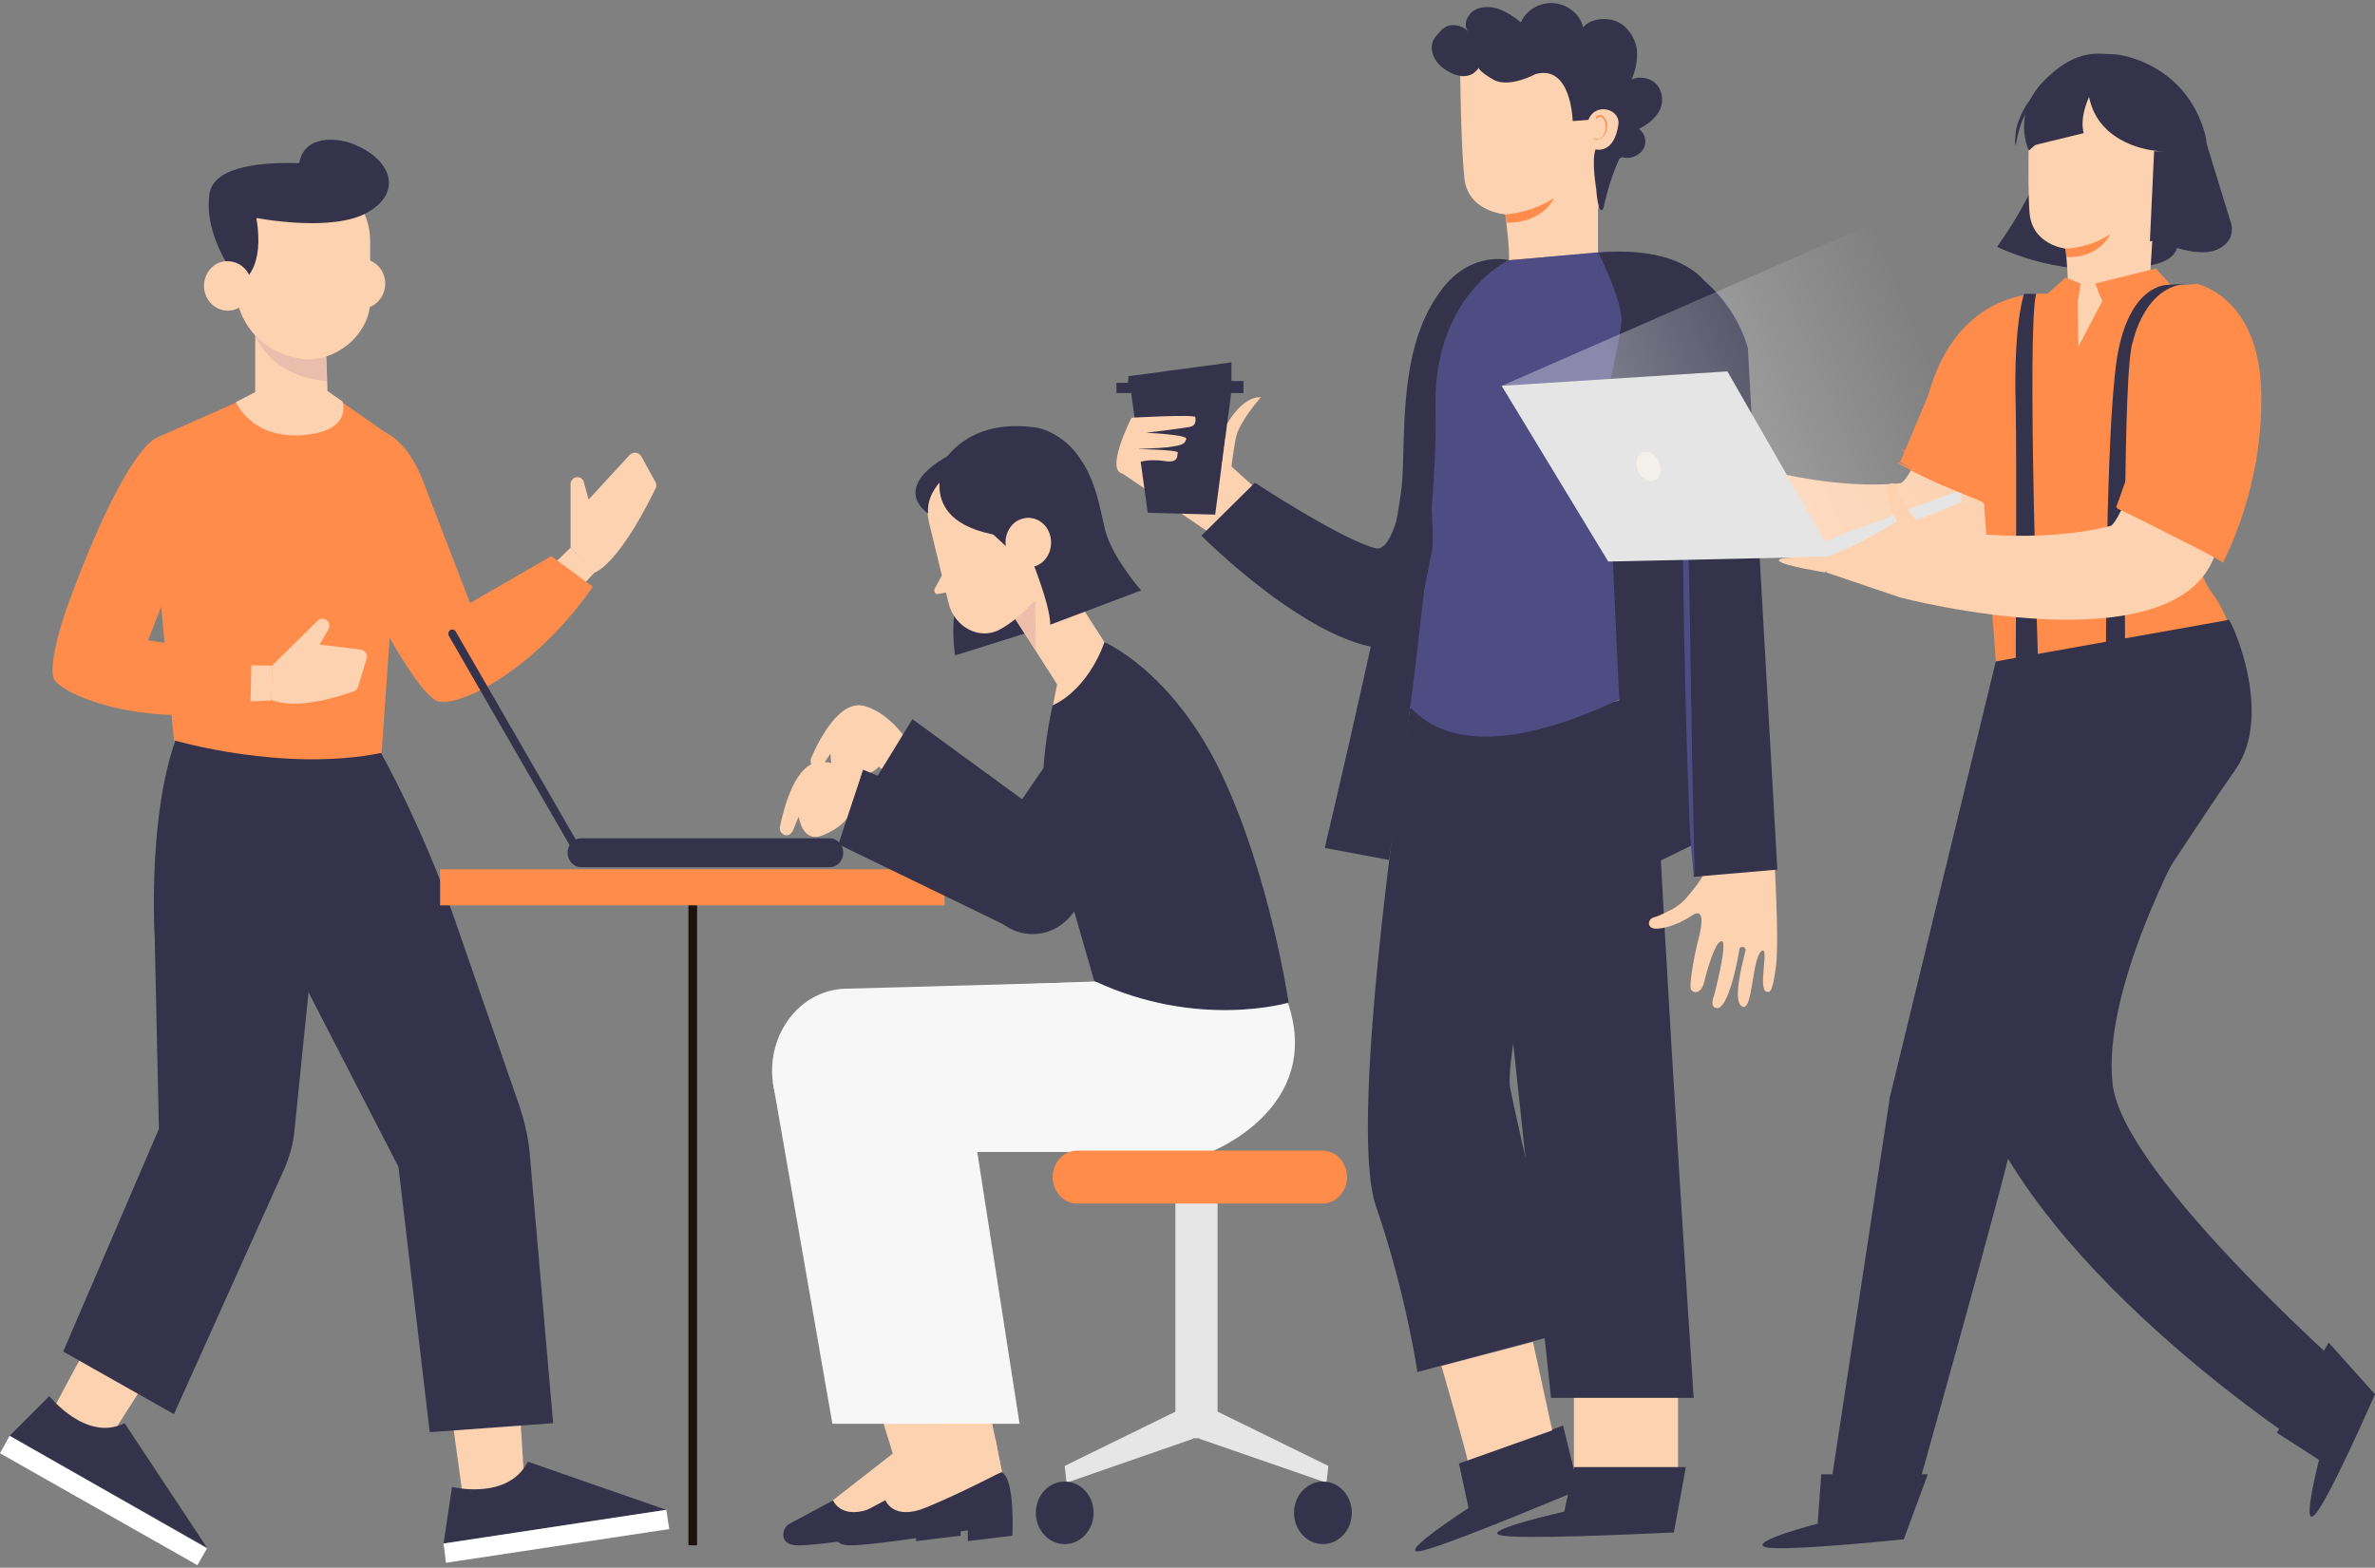 <svg width="524" height="346" viewBox="0 0 524 346" fill="none" xmlns="http://www.w3.org/2000/svg">
<rect x="0" y="0" width="524" height="346" fill="#808080" stroke="none"/>
<path d="M115.795 328.96L113.537 292.176L97.602 297.488L102.781 335.068L116.458 330.287L115.795 328.96Z" fill="#FCD2B1"/>
<path d="M99.726 328.163C99.726 328.163 112.075 331.217 116.458 322.586L147 333.209L97.867 340.645L99.726 328.163Z" fill="#34334B"/>
<path d="M147.665 337.458L98.398 344.895L97.867 340.645L147.001 333.209L147.665 337.458Z" fill="white"/>
<path d="M79.011 156.329L79.808 158.719C87.908 172.131 95.478 188.863 100.656 203.869L114.334 243.308C115.795 247.425 116.724 251.674 116.99 255.923L122.036 314.087L94.814 316.079L87.908 257.517L55.773 195.104L57.499 158.586L79.011 156.329Z" fill="#34334B"/>
<path d="M23.238 318.867L42.892 288.059L27.089 282.349L9.295 315.547L22.973 320.328L23.238 318.867Z" fill="#FCD2B1"/>
<path d="M10.888 308.111C10.888 308.111 18.988 318.336 27.487 314.087L45.68 341.575L2.124 316.875L10.888 308.111Z" fill="#34334B"/>
<path d="M43.556 345.426L-0.001 320.726L2.124 316.875L45.68 341.708L43.556 345.426Z" fill="white"/>
<path d="M70.911 190.988L64.935 249.815C64.669 252.604 63.873 255.259 62.81 257.783L38.376 312.095L13.943 298.284L35.057 249.151L34.127 206.657C34.127 206.657 31.737 167.882 44.219 153.142L67.724 156.993L70.911 190.988Z" fill="#34334B"/>
<path d="M125.887 120.873L114.334 132.028L118.981 139.597L131.198 126.318L125.887 120.873Z" fill="#FCD2B1"/>
<path d="M125.887 120.873V106.797C125.887 106.133 126.418 105.469 127.082 105.336C127.878 105.204 128.675 105.602 128.808 106.399L129.87 110.25L138.9 100.423C139.697 99.626 141.025 99.759 141.556 100.821L144.61 106.399C144.876 106.797 144.876 107.461 144.61 107.859C143.017 111.179 136.51 124.06 131.066 126.45L125.887 120.873Z" fill="#FCD2B1"/>
<path d="M73.832 97.634C73.832 97.634 70.778 104.54 85.385 139.73C85.385 139.73 93.353 154.337 96.938 154.868C102.648 155.665 118.583 147.033 130.8 129.505L121.638 122.732L103.711 133.09L93.22 105.868C93.087 105.735 86.979 87.675 73.832 97.634Z" fill="#FF8C4A"/>
<path d="M58.959 85.816L34.924 96.439C33.197 97.236 32.268 98.962 32.401 100.821L38.376 163.367C38.376 163.367 62.545 170.538 84.19 166.156L88.705 101.751C88.971 99.892 88.306 98.033 86.846 96.705L71.442 85.949L58.959 85.816Z" fill="#FF8C4A"/>
<path d="M60.021 146.901L43.953 146.635L41.828 155.267L59.888 154.603L60.021 146.901Z" fill="#FCD2B1"/>
<path d="M60.022 146.901L70.114 136.941C70.645 136.41 71.442 136.41 71.973 136.808C72.637 137.207 72.903 138.136 72.504 138.8L70.512 142.253L79.277 143.315C80.339 143.315 81.269 144.377 80.87 145.44L79.011 151.548C78.878 152.079 78.48 152.478 77.949 152.611C74.496 153.806 65.466 156.727 59.889 154.47L60.022 146.901Z" fill="#FCD2B1"/>
<path d="M33.994 96.97C33.994 96.97 27.089 100.025 14.606 134.551C14.606 134.551 9.958 147.83 12.216 150.353C15.934 154.47 34.525 160.977 55.241 156.063L55.506 144.776L32.666 141.323L42.891 115.03C42.891 115.163 50.327 98.166 33.994 96.97Z" fill="#FF8C4A"/>
<path d="M74.363 62.444C74.23 65.499 76.488 68.022 79.409 68.154C82.331 68.287 84.854 65.897 84.987 62.843C85.119 59.788 82.862 57.265 79.941 57.133C77.019 57 74.496 59.39 74.363 62.444Z" fill="#FCD2B1"/>
<path d="M71.84 75.458L72.238 85.417C72.371 90.065 69.715 92.588 65.333 92.588C61.615 92.721 56.17 90.065 56.303 86.081V69.482L71.84 75.458Z" fill="#FCD2B1"/>
<path d="M72.106 84.09C72.106 84.09 59.092 83.824 55.506 71.873C54.311 68.154 71.84 73.997 71.84 73.997L72.106 84.09Z" fill="#EABEAC"/>
<path d="M68.122 79.309C75.558 79.176 81.666 72.802 81.666 66.561V53.282C81.666 45.314 75.691 38.807 67.989 38.542C60.154 38.143 52.187 44.385 51.788 52.485L51.921 62.843C52.054 72.138 59.092 78.911 68.122 79.309Z" fill="#FCD2B1"/>
<path d="M77.55 31.636C74.629 30.574 67.193 29.512 65.998 36.019C58.694 35.753 47.141 36.417 46.211 42.791C44.883 52.086 51.921 60.984 51.921 60.984L53.781 61.78C53.781 61.78 58.428 59.124 56.569 48.103C56.569 48.103 73.567 51.422 81.269 46.775C88.971 42.26 86.315 34.956 77.55 31.636Z" fill="#34334B"/>
<path d="M45.016 62.843C44.883 65.897 47.141 68.42 50.062 68.553C52.984 68.686 55.374 66.295 55.507 63.374C55.639 60.32 53.382 57.797 50.461 57.664C47.672 57.398 45.149 59.788 45.016 62.843Z" fill="#FCD2B1"/>
<path d="M71.575 85.816L75.558 88.605C75.558 88.605 77.949 95.244 66.661 96.041C55.374 96.838 52.054 88.737 52.054 88.737L60.022 84.621L71.575 85.816Z" fill="#FCD2B1"/>
<path d="M152.844 195.901V341.044" stroke="#1F120C" stroke-width="1.908" stroke-miterlimit="10"/>
<path d="M97.102 199.811H208.383V191.843H97.102V199.811Z" fill="#FF8C4A"/>
<path d="M128.145 191.386H183.121C184.715 191.386 186.043 189.925 186.043 188.199C186.043 186.473 184.715 185.012 183.121 185.012H128.145C126.552 185.012 125.224 186.473 125.224 188.199C125.224 189.925 126.552 191.386 128.145 191.386Z" fill="#34334B"/>
<path d="M127.746 189.129C127.879 189.129 128.012 189.129 128.145 188.996C128.543 188.73 128.676 188.199 128.41 187.668L100.524 139.331C100.258 138.933 99.727 138.8 99.329 139.066C98.93 139.331 98.797 139.863 99.063 140.394L126.949 188.73C127.082 188.996 127.348 189.129 127.746 189.129Z" fill="#34334B"/>
<path d="M244.205 216.617L186.308 218.21C176.481 218.609 169.177 228.17 170.505 238.793C171.7 247.558 178.738 254.197 186.839 254.197H255.758C255.758 254.197 280.591 244.636 272.756 221.397L244.205 216.617Z" fill="#F7F7F7"/>
<path d="M183.917 331.084L174.223 336.263C173.161 336.794 172.63 338.122 172.895 339.317C173.161 340.247 173.958 341.044 176.082 341.044C180.863 341.177 202.11 337.724 202.11 337.724V340.114L211.936 338.919C211.936 338.919 212.6 326.702 209.679 324.976L183.917 331.084Z" fill="#34334B"/>
<path d="M199.454 318.867L183.785 331.084C183.785 331.084 185.511 335.732 192.815 332.678C200.251 329.624 209.414 324.843 209.414 324.843L208.086 317.539L199.454 318.867Z" fill="#FCD2B1"/>
<path d="M209.679 324.843L200.251 278.897L184.582 280.49L197.728 323.249L209.679 324.843Z" fill="#FCD2B1"/>
<path d="M170.505 238.793L183.652 314.22H213.53L201.977 239.988L170.505 238.793Z" fill="#F7F7F7"/>
<path d="M241.416 216.617L197.728 218.21C187.901 218.609 180.597 228.17 181.925 238.793C183.12 247.558 190.158 254.197 198.259 254.197H267.178C267.178 254.197 292.01 244.636 284.176 221.397L241.416 216.617Z" fill="#F7F7F7"/>
<path d="M195.337 331.084L185.643 336.263C184.581 336.794 184.05 338.122 184.315 339.317C184.581 340.247 185.378 341.044 187.502 341.044C192.283 341.177 213.53 337.724 213.53 337.724V340.114L223.356 338.919C223.356 338.919 224.02 326.702 221.099 324.976L195.337 331.084Z" fill="#34334B"/>
<path d="M211.006 318.867L195.337 331.084C195.337 331.084 197.063 335.732 204.367 332.678C211.803 329.624 220.966 324.843 220.966 324.843L219.638 317.539L211.006 318.867Z" fill="#FCD2B1"/>
<path d="M221.099 324.843L211.671 278.897L196.001 280.49L209.281 323.249L221.099 324.843Z" fill="#FCD2B1"/>
<path d="M182.059 238.793L195.072 314.22H224.951L213.398 239.988L182.059 238.793Z" fill="#F7F7F7"/>
<path d="M259.334 317.422H268.63V261.649H259.334V317.422Z" fill="#E6E6E6"/>
<path d="M266.248 310.369L293.072 323.515L292.674 327.233L264.654 317.539L266.248 310.369Z" fill="#E6E6E6"/>
<path d="M261.733 310.369L234.909 323.515L235.308 327.233L263.194 317.539L261.733 310.369Z" fill="#E6E6E6"/>
<path d="M291.878 340.778C295.398 340.778 298.252 337.687 298.252 333.873C298.252 330.059 295.398 326.968 291.878 326.968C288.358 326.968 285.504 330.059 285.504 333.873C285.504 337.687 288.358 340.778 291.878 340.778Z" fill="#34334B"/>
<path d="M234.91 340.778C238.43 340.778 241.284 337.687 241.284 333.873C241.284 330.059 238.43 326.968 234.91 326.968C231.389 326.968 228.536 330.059 228.536 333.873C228.536 337.687 231.389 340.778 234.91 340.778Z" fill="#34334B"/>
<path d="M237.698 265.617H291.745C294.799 265.617 297.189 262.961 297.189 259.774C297.189 256.587 294.799 253.932 291.745 253.932H237.698C234.644 253.932 232.253 256.587 232.253 259.774C232.253 262.961 234.644 265.617 237.698 265.617Z" fill="#FF8C4A"/>
<path d="M244.603 149.025L221.63 182.622C218.178 187.668 218.709 194.573 222.825 198.955C227.739 204.134 235.839 203.47 239.956 197.362L260.539 167.218L244.603 149.025Z" fill="#ECA646"/>
<path d="M201.844 166.156C201.844 166.156 197.728 157.79 190.69 155.798C185.245 154.337 180.73 163.234 179.004 167.218C178.606 168.147 179.004 169.343 179.933 169.608C180.465 169.741 180.996 169.475 181.394 169.077L183.253 166.288C183.253 166.288 182.855 172.264 187.635 171.733C192.416 171.202 193.877 169.21 193.877 169.21L199.188 173.194L201.844 166.156Z" fill="#FCD2B1"/>
<path d="M234.777 183.153L201.313 158.719L192.416 173.194L226.942 202.01L234.777 183.153Z" fill="#34334B"/>
<path d="M243.674 141.722C243.674 141.722 258.68 148.096 269.436 170.67C280.192 193.245 284.309 221.265 284.309 221.265C284.309 221.265 264.39 227.24 241.417 216.484L233.316 188.332C233.316 188.332 226.146 179.302 233.316 151.017L243.674 141.722Z" fill="#34334B"/>
<path d="M194.01 175.185C194.01 175.185 188.3 168.147 181.129 168.147C175.552 168.147 173.029 177.974 172.099 182.356C171.834 183.419 172.63 184.348 173.56 184.348C174.091 184.348 174.622 183.95 174.888 183.419L176.216 180.232C176.216 180.232 177.012 186.207 181.527 184.348C186.042 182.489 187.105 180.232 187.105 180.232L193.08 182.622L194.01 175.185Z" fill="#FCD2B1"/>
<path d="M228.271 185.278L190.425 169.874L184.98 186.34L224.686 205.595L228.271 185.278Z" fill="#34334B"/>
<path d="M241.683 152.743L218.709 186.34C215.257 191.386 215.788 198.291 219.904 202.674C224.818 207.852 232.918 207.189 237.035 201.08L257.618 170.936L241.683 152.743Z" fill="#34334B"/>
<path d="M224.154 126.318L214.062 126.716C208.618 132.825 210.742 144.643 210.742 144.643L227.209 139.464L224.154 126.318Z" fill="#34334B"/>
<path d="M222.958 134.949L233.316 151.15L243.674 141.722L228.536 118.085L222.958 134.949Z" fill="#FCD2B1"/>
<path d="M228.536 143.581L228.404 132.559L224.021 136.676L228.536 143.581Z" fill="#EFBEAA"/>
<path d="M209.679 102.017C209.679 102.017 202.774 105.602 205.032 115.561C205.032 115.561 206.758 122.732 209.281 133.09C210.609 138.535 216.319 141.456 220.834 138.8C223.623 137.207 226.544 134.816 228.934 131.364L231.989 125.787C238.628 110.914 224.685 94.846 210.742 101.485C210.343 101.751 210.078 101.884 209.679 102.017Z" fill="#FCD2B1"/>
<path d="M208.617 125.521L206.227 129.903C205.961 130.567 206.36 131.231 207.024 131.098L210.343 130.434L208.617 125.521Z" fill="#FCD2B1"/>
<path d="M224.022 116.624C224.022 116.624 221.897 91.526 205.563 107.063C205.563 107.063 209.414 91.791 228.271 94.315C232.255 94.846 237.035 98.298 238.762 102.282C241.55 108.523 239.691 115.163 237.035 127.247L228.537 121.272C227.74 119.811 224.022 116.624 224.022 116.624Z" fill="#34334B"/>
<path d="M228.271 107.727L227.076 118.748C200.517 118.085 208.352 102.282 208.352 102.282C208.352 102.282 226.279 89.8 228.271 107.727Z" fill="#34334B"/>
<path d="M217.249 116.225L222.162 120.74L224.685 112.906L217.249 116.225Z" fill="#34334B"/>
<path d="M212.203 102.548C212.203 102.548 204.235 106.664 204.766 113.304C204.766 113.304 196.268 107.992 209.016 100.689C216.585 96.439 212.203 102.548 212.203 102.548Z" fill="#34334B"/>
<path d="M226.942 121.803C226.942 121.803 231.723 133.223 231.723 137.871L251.775 130.301C251.775 130.301 245.932 123.662 244.073 117.819C242.612 113.171 241.948 101.618 233.184 96.439L233.582 111.71L226.942 121.803Z" fill="#34334B"/>
<path d="M231.591 117.819C232.52 120.608 231.325 123.795 228.669 124.857C226.146 125.919 223.225 124.459 222.162 121.67C221.233 118.881 222.428 115.694 225.084 114.632C227.74 113.57 230.661 115.03 231.591 117.819Z" fill="#FCD2B1"/>
<path d="M243.674 141.722C243.674 141.722 240.487 151.814 232.254 155.665L234.644 144.377L243.674 141.722Z" fill="#FCD2B1"/>
<path d="M262.132 91.393L270.896 96.439L270.232 101.618L277.137 107.86L267.974 118.35L246.728 103.876C246.728 103.876 252.438 85.816 253.766 86.214C255.093 86.878 262.132 91.393 262.132 91.393Z" fill="#FCD2B1"/>
<path d="M249.516 86.347L253.234 113.171L268.107 113.57L271.692 86.347H249.516Z" fill="#34334B"/>
<path d="M246.33 86.746H274.349V84.09H271.694V79.973L248.986 83.027L248.853 84.488H246.33V87.011" fill="#34334B"/>
<path d="M248.321 104.54C243.142 104.938 249.649 92.19 249.649 92.19C249.649 92.19 263.593 91.393 263.725 92.057C263.858 92.721 263.858 93.916 262.663 94.182C261.601 94.448 252.836 95.51 252.836 95.51C252.836 95.51 261.866 95.908 261.734 96.838C261.468 98.166 260.406 98.298 257.75 98.697C255.492 98.962 250.446 99.095 250.446 99.095C250.446 99.095 260.007 99.228 259.874 99.892C259.609 100.423 260.273 102.282 256.953 101.751C249.384 100.689 248.321 104.54 248.321 104.54Z" fill="#FCD2B1"/>
<path d="M270.764 93.518C270.764 93.518 274.083 87.409 278.2 87.675C278.2 87.675 273.287 93.12 272.623 96.838C271.959 100.556 271.693 103.079 271.693 103.079H269.568L270.764 93.518Z" fill="#FCD2B1"/>
<path d="M311.132 156.196C311.132 156.196 296.923 246.894 303.563 266.149C310.202 285.404 312.725 302.799 312.725 302.799L345.658 294.035C345.658 294.035 334.769 248.62 333.175 239.988C331.582 231.224 348.447 160.445 348.447 160.445L311.132 156.196Z" fill="#34334B"/>
<path d="M326.669 162.703L342.206 308.509H373.678C373.678 308.509 363.453 154.204 365.312 152.876C367.171 151.681 326.669 162.703 326.669 162.703Z" fill="#34334B"/>
<path d="M314.187 73.865C314.187 73.865 310.867 122.732 303.564 121.006C296.26 119.28 276.872 106.532 276.872 106.532L265.054 118.217C265.054 118.217 301.041 154.47 315.781 139.597C330.786 124.857 314.187 73.865 314.187 73.865Z" fill="#34334B"/>
<path d="M324.013 332.811L321.889 322.984L344.862 314.618L348.447 329.225L347.119 329.358C341.94 331.483 316.975 341.973 312.992 342.372C308.609 342.77 324.013 332.811 324.013 332.811Z" fill="#34334B"/>
<path d="M378.591 189.394L376.068 192.714C376.068 192.714 374.873 194.972 371.952 198.291C371.155 199.221 370.225 199.885 369.163 200.549C367.835 201.213 366.109 202.142 365.047 202.408C363.719 202.674 363.32 204.267 364.515 204.798C365.711 205.329 369.562 204.533 373.147 202.142C376.732 199.619 375.139 205.993 374.475 208.251C373.944 210.508 372.483 217.679 373.147 218.476C374.076 219.538 375.537 218.874 376.068 216.484C376.6 214.094 378.591 207.321 379.919 207.72C381.247 207.985 378.193 219.671 378.193 219.671C378.193 219.671 377.131 222.061 378.591 222.46C381.38 223.256 383.638 210.641 383.77 209.446C383.903 208.649 385.364 208.915 385.098 209.844C384.965 210.774 381.778 221.397 384.567 222.194C386.692 222.858 386.559 211.836 388.551 209.977C390.543 208.118 387.754 218.343 389.746 218.874C390.543 219.007 391.074 219.14 391.871 213.031C392.535 206.79 391.472 189.66 391.472 189.66L378.326 189.793" fill="#FCD2B1"/>
<path d="M332.911 57.398C333.176 55.406 332.114 47.306 332.114 47.306C332.114 47.306 323.881 46.775 323.084 39.338C322.287 31.902 322.154 14.905 322.154 14.905L336.894 7.866L353.759 18.756L357.61 26.856L352.564 46.111V55.805L332.911 57.398Z" fill="#FCD2B1"/>
<path d="M332.113 47.306C332.113 47.306 337.558 47.173 342.87 43.721C342.87 43.721 340.612 49.165 332.379 49.165L332.113 47.306Z" fill="#FF8C4A"/>
<path d="M357.344 34.956C355.087 39.471 353.759 45.978 353.759 45.978C352.564 47.97 352.165 41.596 352.165 41.596C352.165 41.596 351.103 35.355 352.033 32.964C352.033 32.964 356.149 34.159 357.079 27.387C357.477 24.067 352.033 22.474 350.439 26.457L346.987 26.723C346.987 26.723 346.721 14.108 338.753 16.365C338.753 16.365 332.91 19.552 329.458 17.56C326.005 15.568 326.271 14.905 326.271 14.905C326.271 14.905 324.545 18.224 320.162 16.1C315.647 13.975 315.116 9.991 316.71 8.132C317.639 7.07 318.436 5.875 319.897 5.609C321.358 5.343 322.951 5.875 323.881 6.937C322.818 5.476 323.615 3.352 325.209 2.289C326.802 1.36 329.059 1.36 330.786 2.024C332.512 2.688 334.106 3.75 335.566 4.945C336.629 2.289 339.683 0.43 342.87 0.696C345.924 0.961 348.713 3.219 349.244 6.007C350.97 4.148 354.157 3.75 356.548 4.679C358.938 5.609 360.531 7.999 361.063 10.389C361.461 12.78 360.93 15.303 360 17.56C361.859 16.631 364.515 17.295 365.71 18.888C366.905 20.482 367.038 22.739 366.109 24.466C365.179 26.192 363.453 27.52 361.594 28.449C363.054 29.512 363.453 31.504 362.523 32.964C361.594 34.425 359.602 35.222 357.876 34.691" fill="#34334B"/>
<path d="M351.501 30.441C351.501 30.441 351.634 30.574 351.767 30.574C351.9 30.707 352.298 30.707 352.697 30.707C353.493 30.441 354.157 29.512 354.29 28.317C354.29 27.785 354.29 27.254 354.025 26.723C353.892 26.192 353.493 25.926 353.228 25.794C352.829 25.661 352.564 25.926 352.431 26.059C352.298 26.192 352.298 26.325 352.298 26.325C352.298 26.325 352.165 26.192 352.165 25.926C352.165 25.794 352.298 25.661 352.431 25.528C352.564 25.395 352.829 25.395 353.095 25.395C353.626 25.395 354.025 25.926 354.29 26.457C354.556 26.989 354.688 27.653 354.556 28.184C354.423 29.512 353.626 30.574 352.564 30.84C352.033 30.972 351.634 30.707 351.501 30.574C351.501 30.574 351.501 30.441 351.501 30.441Z" fill="#FF8C4A"/>
<path d="M385.629 76.786C385.629 76.786 380.052 53.282 352.696 55.672C327.731 57.929 327.731 57.929 327.731 57.929C327.731 57.929 310.601 64.436 312.991 83.027C315.382 101.485 316.577 118.483 315.913 121.67C315.249 124.99 309.273 154.071 311.132 156.063C329.192 175.849 375.138 144.245 375.138 144.245L385.629 76.786Z" fill="#4E4C82"/>
<path d="M352.696 55.805L359.07 193.511L378.06 184.215L376.068 62.046C375.935 62.046 370.889 54.078 352.696 55.805Z" fill="#34334B"/>
<path d="M392.136 191.917L385.629 76.919C383.637 69.881 379.255 64.436 373.678 59.921V193.511L392.136 191.917Z" fill="#34334B"/>
<path d="M332.911 57.398C332.911 57.398 315.913 65.1 316.71 90.862C317.507 116.757 306.485 189.793 306.485 189.793L292.276 187.137C292.276 187.137 308.743 117.952 309.407 105.735C310.071 93.385 308.875 75.856 318.171 63.772C324.678 55.273 332.911 57.398 332.911 57.398Z" fill="#34334B"/>
<path d="M352.696 55.805C352.696 55.805 358.274 67.092 357.742 71.341C357.211 75.458 355.219 84.222 355.219 84.222C355.219 84.222 359.336 86.48 359.07 88.472C358.805 90.464 354.821 110.383 354.821 110.383L352.696 55.805Z" fill="#4E4C82"/>
<path d="M370.624 83.824C370.757 83.824 370.89 85.285 371.155 88.073C371.421 90.862 371.686 94.846 371.819 99.759C372.218 109.719 372.616 123.396 372.882 138.535C373.147 153.673 373.28 167.351 373.545 177.31C373.678 182.223 373.678 186.207 373.811 188.996C373.944 191.785 373.811 193.245 373.811 193.245C373.678 193.245 373.545 191.785 373.28 188.996C373.014 186.207 372.749 182.223 372.616 177.31C372.218 167.351 371.819 153.673 371.554 138.535C371.288 123.396 371.155 109.719 370.89 99.759C370.757 94.846 370.757 90.862 370.624 88.073C370.491 85.418 370.491 83.824 370.624 83.824Z" fill="#4E4C82"/>
<path d="M323.748 322.32C324.013 322.187 318.038 301.471 318.038 301.471L338.222 296.16L342.472 315.68L323.748 322.32Z" fill="#FCD2B1"/>
<path d="M370.225 308.509H347.252V324.843H370.225V308.509Z" fill="#FCD2B1"/>
<path d="M345.128 333.607L347.252 323.781H371.952L369.296 338.255H367.968C362.258 338.521 334.77 339.849 330.919 338.786C326.802 337.724 345.128 333.607 345.128 333.607Z" fill="#34334B"/>
<path d="M486.817 31.636C488.544 37.214 490.27 42.924 491.996 48.501C492.262 49.298 492.527 50.095 492.395 50.891C492.395 53.282 490.004 55.141 487.614 55.539C485.224 55.937 482.701 55.406 480.311 54.742C479.647 57.133 476.725 58.195 474.202 58.593C462.915 60.718 450.963 59.257 440.605 54.477C445.12 48.236 448.706 41.463 451.494 34.425C460.392 34.823 469.156 35.222 478.053 35.62C479.647 35.753 481.24 35.753 482.701 35.222C484.161 34.691 485.489 33.495 485.622 31.902" fill="#34334B"/>
<path d="M383.903 105.868L381.247 102.946C381.247 102.946 379.388 101.485 376.732 98.166C376.068 97.369 375.537 96.306 375.138 95.244C374.74 94.049 374.209 92.323 374.209 91.26C374.209 90.065 372.748 89.401 371.951 90.331C371.287 91.26 371.022 94.58 372.615 98.298C374.209 102.017 368.499 99.095 366.374 98.033C364.249 96.971 357.61 94.182 356.68 94.447C355.485 94.979 355.883 96.439 358.008 97.369C360.133 98.298 366.374 101.751 365.71 102.813C365.046 103.876 354.423 98.431 354.423 98.431C354.423 98.431 352.298 96.971 351.634 98.166C350.306 100.29 362.125 105.204 363.187 105.735C363.984 106 363.32 107.196 362.523 106.797C361.726 106.399 352.032 101.22 350.572 103.345C349.509 105.071 360.266 107.461 361.594 109.586C362.921 111.71 353.626 106.93 352.696 108.523C352.298 109.187 352.165 109.586 357.875 111.71C363.851 113.835 380.716 116.889 380.716 116.889L383.504 105.602" fill="#FF8C4A"/>
<path d="M431.841 79.309C431.841 79.309 422.147 106.399 419.226 106.664C398.909 108.523 376.732 99.892 376.732 99.892L371.155 115.163C371.155 115.163 428.92 140.128 441.269 116.093C454.416 90.464 453.752 86.48 453.752 86.48L431.841 79.309Z" fill="#FCD2B1"/>
<path d="M433.169 232.419C443.527 278.365 511.517 321.258 511.517 321.258L523.07 307.447C523.07 307.447 468.36 260.173 466.102 239.192C463.712 218.21 481.904 185.278 481.904 185.278L463.048 177.576L433.169 232.419Z" fill="#34334B"/>
<path d="M456.143 64.702C456.541 62.843 455.745 54.875 455.745 54.875C455.745 54.875 448.308 54.078 447.777 46.908C447.246 39.737 447.777 23.138 447.777 23.138L461.455 16.631L476.46 27.653L474.203 63.639L456.143 64.702Z" fill="#FCD2B1"/>
<path d="M475.264 33.23C475.264 33.23 463.047 32.167 460.923 21.411L447.644 33.23C447.644 33.23 443.66 25.262 450.963 17.826C458.267 10.389 463.313 11.983 466.235 11.983C468.89 11.983 482.568 14.772 486.552 29.777C486.817 30.84 487.083 33.495 487.216 34.823L475.264 33.23Z" fill="#34334B"/>
<path d="M455.744 54.875C455.744 54.875 460.79 54.875 465.571 51.688C465.571 51.688 463.313 57 455.877 56.734L455.744 54.875Z" fill="#FF8C4A"/>
<path d="M440.34 145.838C440.34 148.361 441.27 151.947 441.27 151.947L493.856 166.687C493.856 166.687 497.574 143.581 488.013 130.833C483.631 124.99 484.56 116.624 486.419 109.586L492.66 85.418L484.427 62.71L451.229 64.835C451.229 64.835 431.974 62.975 425.334 87.542L437.684 105.469L437.817 112.242L440.34 145.838Z" fill="#FF8C4A"/>
<path d="M491.731 136.808C492.262 136.808 501.823 157.524 493.192 169.874C492.395 171.069 490.403 173.857 487.747 177.841C474.999 196.831 445.917 241.449 444.855 247.956C443.66 255.791 420.156 339.052 420.156 339.052L402.627 336.396L416.969 242.113L440.34 145.971L491.731 136.808Z" fill="#34334B"/>
<path d="M461.321 20.482C461.321 20.482 458.665 25.528 459.728 29.379L447.776 32.3C447.776 32.433 445.12 17.826 461.321 20.482Z" fill="#34334B"/>
<path d="M487.349 33.761C487.349 33.761 488.809 50.36 474.335 53.282L475.265 33.363L487.349 33.761Z" fill="#34334B"/>
<path opacity="0.34" d="M455.479 105.204L412.322 49.696L331.318 85.152L363.985 115.429L400.901 121.272L455.479 105.204Z" fill="url(#paint0_linear)"/>
<path d="M432.771 110.781L403.158 122.865L354.822 123.927L331.317 85.152L381.115 81.965L402.627 119.412L432.638 108.125L432.771 110.781Z" fill="#E5E5E5"/>
<path d="M427.46 82.363L419.227 102.017L437.818 111.046L439.544 93.783L427.46 82.363Z" fill="#FF8C4A"/>
<path d="M478.85 62.843L475.663 59.257L462.251 62.577L463.845 66.428L478.85 62.843Z" fill="#FF8C4A"/>
<path d="M463.845 66.428L458.533 76.52L458.4 66.428L458.932 63.374H462.517L463.845 66.428Z" fill="#FCD2B1"/>
<path d="M458.399 66.428L459.063 62.577L455.744 61.249L451.893 64.702L458.399 66.428Z" fill="#FF8C4A"/>
<path d="M437.685 111.312C437.685 111.312 437.95 110.914 437.95 109.984C437.95 109.055 437.419 107.859 436.357 106.664C435.427 105.469 433.834 104.274 433.568 102.415C433.435 101.485 433.435 100.556 433.834 99.493C434.232 98.564 434.896 97.634 435.693 97.103C436.49 96.572 437.552 96.174 438.482 96.174H438.747V95.908C439.278 92.19 439.942 88.737 440.208 86.347C440.473 83.957 440.208 82.496 440.075 82.496C439.942 82.496 439.942 83.957 439.677 86.347C439.411 88.737 438.614 92.057 437.95 95.908L438.349 95.51C437.286 95.51 436.091 95.908 435.162 96.572C434.099 97.236 433.303 98.298 432.904 99.361C432.506 100.423 432.506 101.618 432.772 102.681C433.037 103.743 433.568 104.672 434.099 105.336C434.763 106 435.295 106.664 435.826 107.195C436.888 108.258 437.419 109.32 437.552 110.117C437.818 110.781 437.552 111.312 437.685 111.312Z" fill="#FF8C4A"/>
<path d="M437.684 85.285C437.551 85.418 437.95 86.347 438.481 87.409C439.012 88.472 439.277 89.534 439.543 89.534C439.809 89.534 439.809 88.339 439.277 87.144C438.746 85.949 437.817 85.152 437.684 85.285Z" fill="#FF8C4A"/>
<path d="M418.562 102.017C418.429 102.149 422.679 104.54 428.123 106.93C433.568 109.32 438.083 110.914 438.083 110.781C438.215 110.515 433.833 108.656 428.389 106.266C423.077 103.876 418.695 101.884 418.562 102.017Z" fill="#FF8C4A"/>
<path d="M419.625 99.228C419.492 99.361 423.343 101.618 428.124 104.008C432.904 106.532 436.888 108.258 437.021 108.125C437.154 107.992 433.303 105.735 428.522 103.344C423.742 100.821 419.758 99.095 419.625 99.228Z" fill="#FF8C4A"/>
<path d="M444.589 85.949C444.589 86.214 445.652 86.347 447.112 86.48C448.573 86.613 449.635 86.48 449.635 86.214C449.635 85.949 448.573 85.816 447.112 85.683C445.784 85.683 444.589 85.683 444.589 85.949Z" fill="#FF8C4A"/>
<path d="M444.191 86.878C444.191 87.144 445.387 87.542 447.113 87.941C448.706 88.339 450.167 88.472 450.167 88.339C450.167 88.073 448.972 87.675 447.246 87.277C445.519 86.745 444.191 86.613 444.191 86.878Z" fill="#FF8C4A"/>
<path d="M401.033 336.263C401.033 336.263 385.629 340.247 389.48 341.442C393.331 342.504 420.023 339.716 420.023 339.716L420.952 336.794L401.033 336.263Z" fill="#34334B"/>
<path d="M420.023 339.716L425.334 325.374H401.83L401.033 336.263L420.023 339.716Z" fill="#34334B"/>
<path d="M511.649 322.187C511.649 322.187 507.798 337.193 510.587 334.404C513.509 331.748 523.999 307.713 523.999 307.713L521.742 305.588L511.649 322.187Z" fill="#34334B"/>
<path d="M523.999 307.713L513.774 296.292L502.354 316.211L511.65 322.187L523.999 307.713Z" fill="#34334B"/>
<path d="M460.259 15.834C460.259 15.701 458.798 15.701 456.541 16.232C454.283 16.764 451.362 18.224 448.972 20.747C446.581 23.27 445.386 26.192 444.855 28.449C444.457 30.574 444.589 32.035 444.722 32.035C444.855 32.035 444.855 30.707 445.519 28.582C446.05 26.457 447.378 23.669 449.635 21.279C451.893 18.888 454.682 17.427 456.806 16.764C458.798 16.1 460.259 15.967 460.259 15.834Z" fill="#34334B"/>
<path d="M361.328 103.743C361.992 105.469 363.586 106.532 364.914 106.133C366.242 105.735 366.773 103.876 366.109 102.149C365.445 100.423 363.851 99.361 362.523 99.759C361.196 100.29 360.664 102.017 361.328 103.743Z" fill="#F3EFEA"/>
<path d="M468.89 146.768C468.89 146.768 468.226 80.371 470.617 75.325C470.617 75.325 473.14 62.843 482.966 62.577L478.584 62.843C478.584 62.843 469.687 62.179 467.031 79.309C464.508 96.306 464.641 147.299 464.641 147.299L468.89 146.768Z" fill="#34334B"/>
<path d="M449.768 149.158C449.768 149.158 447.112 72.802 449.237 64.835H446.581C446.581 64.835 444.191 71.341 444.722 89.667C444.988 100.689 444.722 149.158 444.722 149.158H449.768Z" fill="#34334B"/>
<path d="M418.297 115.163C418.297 115.163 405.416 123.131 402.627 122.998C399.838 122.998 391.738 122.732 392.535 123.795C393.332 124.857 402.627 126.318 402.627 126.318L418.297 115.163Z" fill="#FCD2B1"/>
<path d="M419.359 131.895C419.359 131.895 480.444 147.83 488.81 122.068C497.707 94.846 497.84 101.884 497.84 101.884L478.718 83.957C478.718 83.957 468.493 115.429 465.571 116.093C449.503 120.076 431.311 117.553 424.937 116.358C424.273 115.827 423.343 115.03 422.414 114.233C421.617 113.437 420.953 112.64 420.422 111.578C419.758 110.383 419.094 108.789 418.961 107.859C418.828 106.664 417.102 106.266 416.571 107.195C416.04 108.125 416.438 111.578 418.563 115.03C418.563 115.03 404.088 124.06 402.893 126.318L419.359 131.895Z" fill="#FCD2B1"/>
<path d="M484.428 62.577C484.428 62.577 498.371 65.1 498.902 86.48C499.434 107.727 490.537 123.927 490.537 123.927L466.899 111.976L484.428 62.577Z" fill="#FF8C4A"/>
<path d="M467.031 112.109C467.031 112.242 468.359 112.773 470.617 113.835C472.874 114.765 475.796 116.225 479.115 117.819C482.435 119.545 485.357 121.139 487.349 122.334C489.473 123.529 490.801 124.326 490.801 124.193C490.801 124.06 489.739 123.131 487.614 121.936C485.622 120.608 482.701 118.881 479.381 117.288C476.061 115.561 473.007 114.234 470.749 113.437C468.492 112.374 467.031 111.976 467.031 112.109Z" fill="#FF8C4A"/>
<path d="M467.961 110.515C467.961 110.648 469.289 111.179 471.546 111.976C473.804 112.773 476.858 114.101 480.045 115.561C483.365 117.155 486.154 118.616 488.278 119.811C490.403 121.006 491.598 121.67 491.731 121.537C491.731 121.404 490.668 120.608 488.677 119.28C486.685 117.952 483.763 116.358 480.576 114.765C477.256 113.171 474.202 112.109 471.945 111.312C469.422 110.781 467.961 110.383 467.961 110.515Z" fill="#FF8C4A"/>
<path d="M474.734 87.675C474.999 87.675 475.398 85.949 475.132 83.691C474.999 81.434 474.203 79.707 474.07 79.84C473.804 79.84 474.203 81.699 474.335 83.824C474.601 85.816 474.468 87.675 474.734 87.675Z" fill="#FF8C4A"/>
<path d="M467.031 111.976C467.164 111.976 468.093 110.383 469.289 107.727C470.617 105.071 472.077 101.22 473.405 96.97C474.733 92.588 475.53 88.605 475.928 85.683C476.327 82.762 476.459 80.903 476.327 80.903C476.194 80.903 475.928 82.629 475.264 85.55C474.733 88.472 473.804 92.323 472.476 96.705C471.148 100.954 469.687 104.805 468.625 107.461C467.695 110.25 466.898 111.843 467.031 111.976Z" fill="#FF8C4A"/>
<defs>
<linearGradient id="paint0_linear" x1="365.519" y1="105.562" x2="426.493" y2="80.498" gradientUnits="userSpaceOnUse">
<stop stop-color="white"/>
<stop offset="0.232" stop-color="white" stop-opacity="0.768"/>
<stop offset="1" stop-color="white" stop-opacity="0"/>
</linearGradient>
</defs>
</svg>

